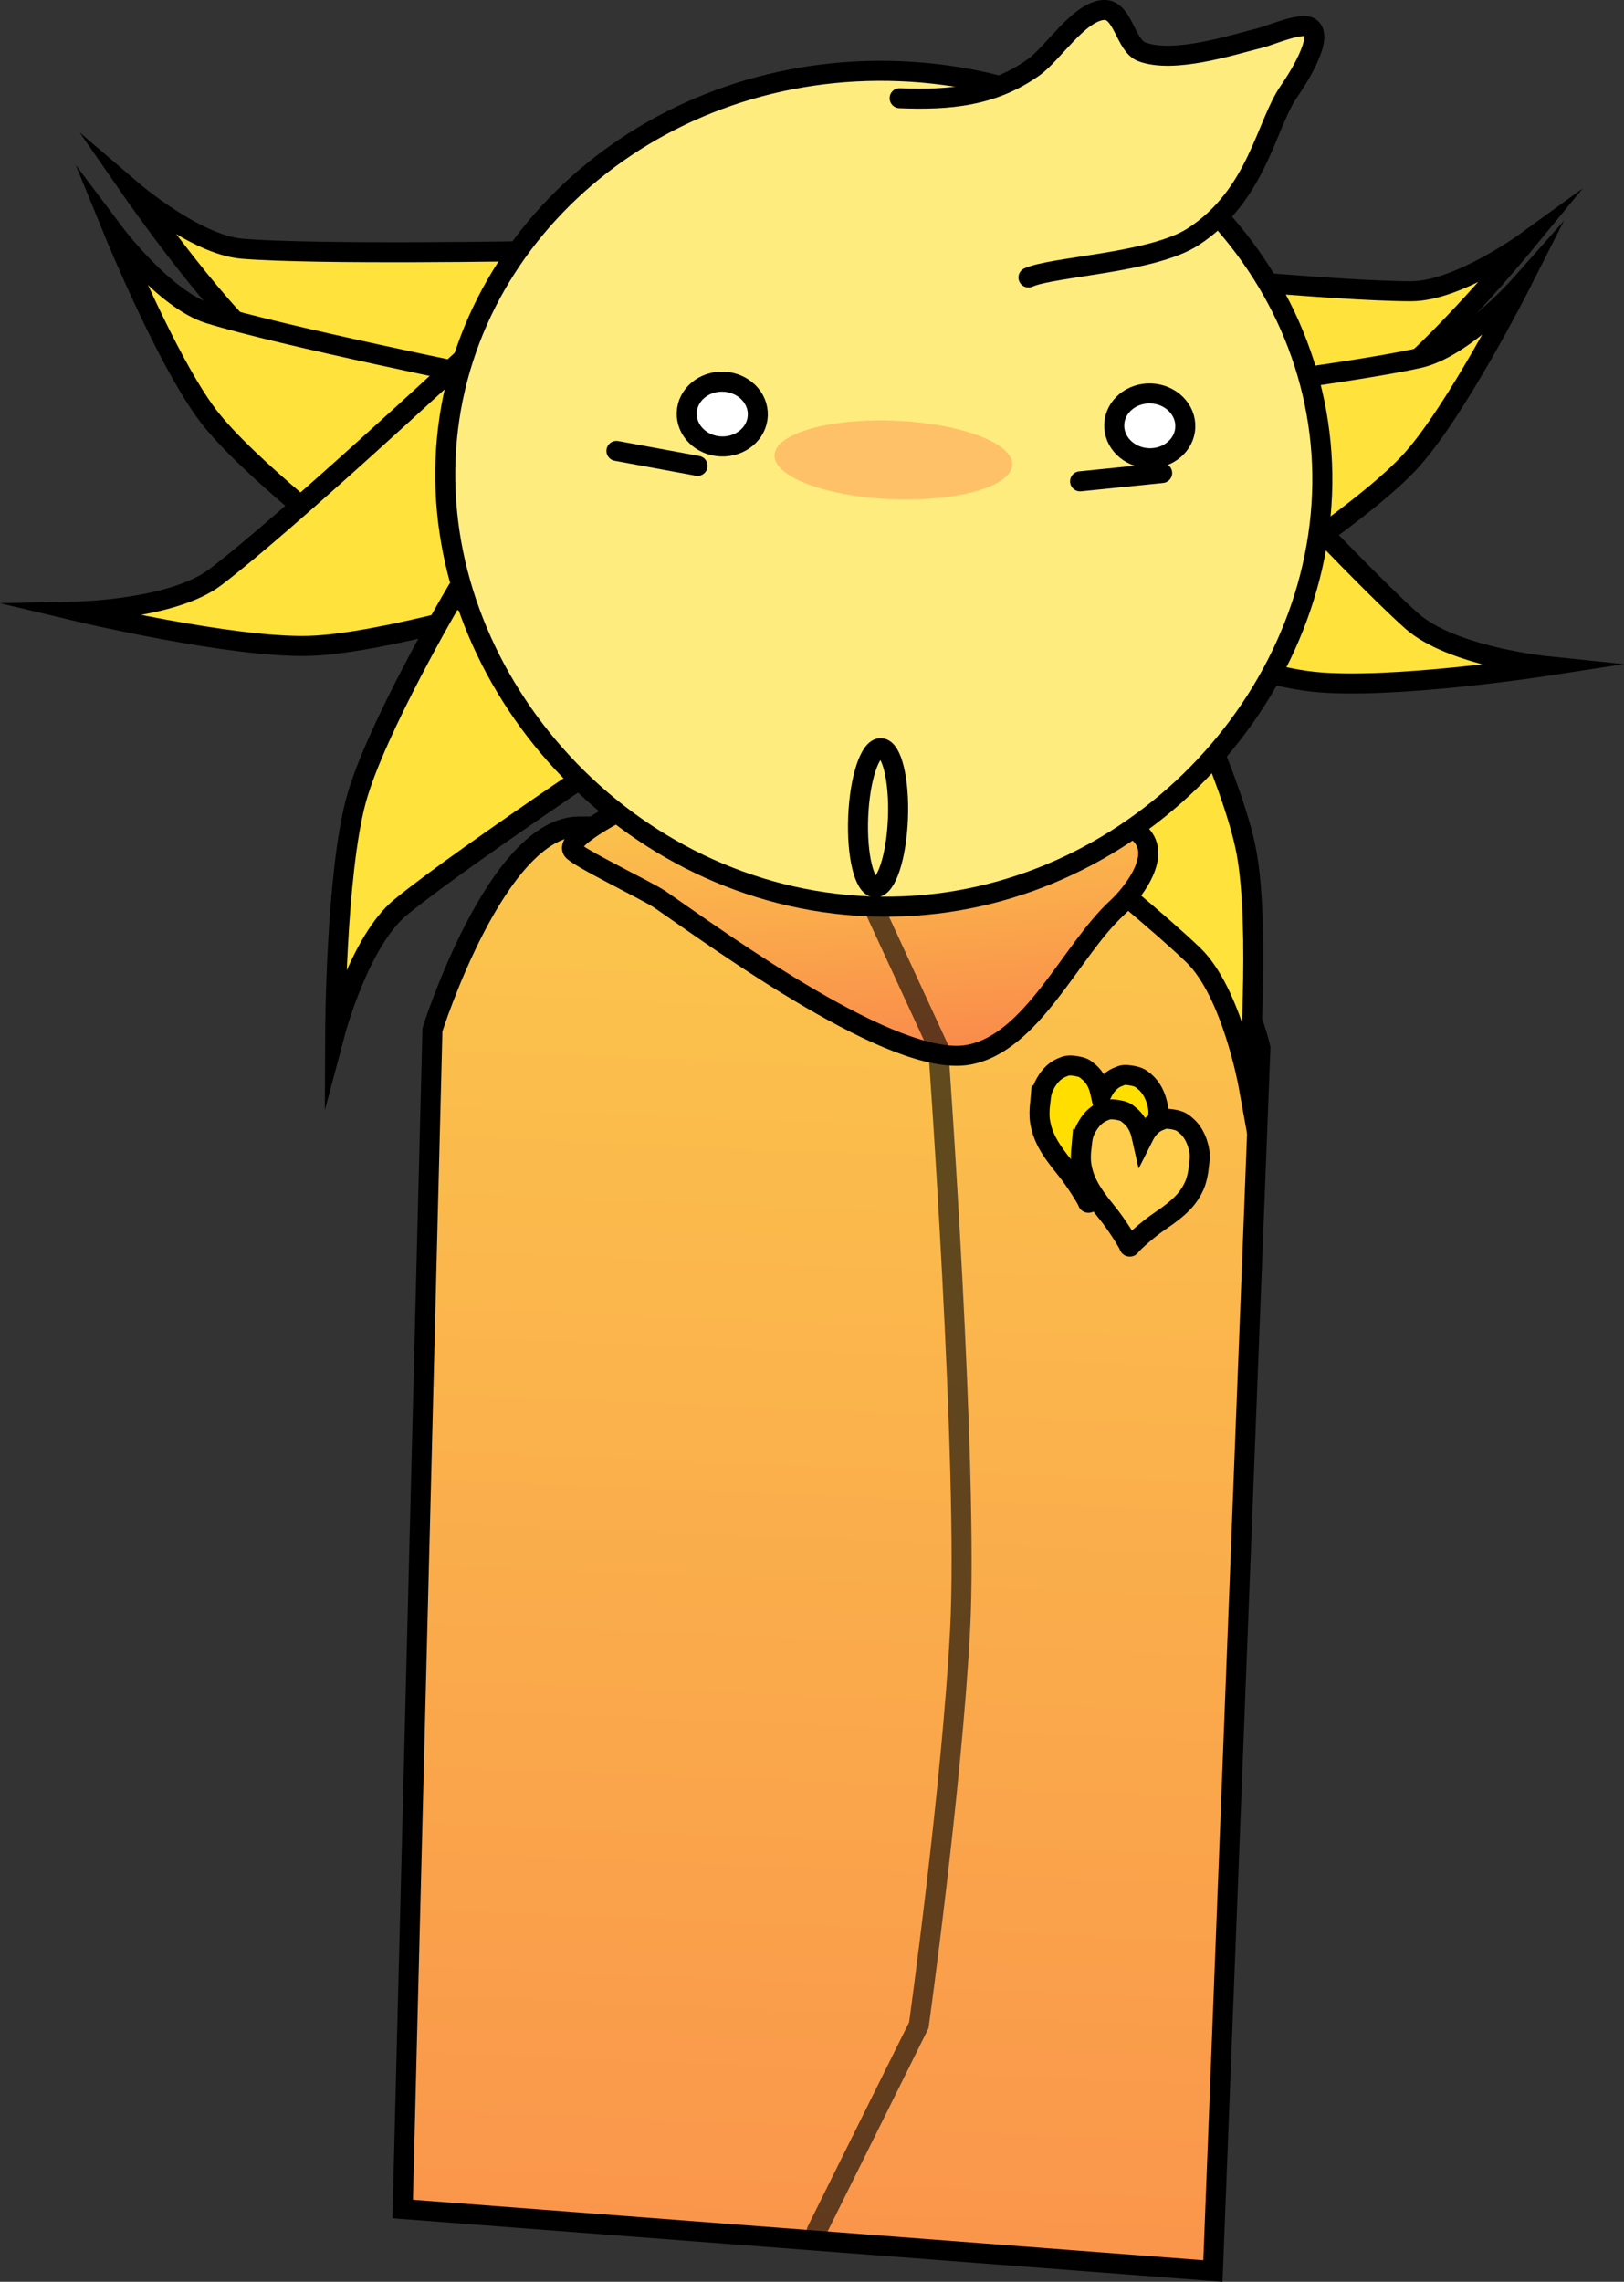 <svg version="1.1" xmlns="http://www.w3.org/2000/svg" xmlns:xlink="http://www.w3.org/1999/xlink" width="202.828" height="284.906" viewBox="0,0,202.828,284.906"><rect x="0" y="0" width="202.828" height="284.906" fill="#333333" stroke="none"/><defs><linearGradient x1="341.158" y1="174.927" x2="333.925" y2="353.613" gradientUnits="userSpaceOnUse" id="color-1"><stop offset="0" stop-color="#fbc74c"/><stop offset="1" stop-color="#fa954b"/></linearGradient><linearGradient x1="340.966" y1="169.939" x2="343.702" y2="203.185" gradientUnits="userSpaceOnUse" id="color-2"><stop offset="0" stop-color="#fbc74c"/><stop offset="1" stop-color="#fa8c4b"/></linearGradient></defs><g transform="translate(-234.229,-72.149)"><g stroke-miterlimit="10"><path d="M288.582,128.03c0,0 -15.379,-7.175 -21.494,-12.358c-6.478,-5.491 -16.347,-19.716 -16.347,-19.716c0,0 7.896,6.767 13.726,7.249c9.381,0.777 36.366,0.29 36.366,0.29z" fill="#ffe23b" stroke="#000000" stroke-width="2.5" stroke-linecap="butt"/><path d="M278.531,140.759c0,0 -13.464,-10.331 -18.313,-16.713c-5.138,-6.762 -11.697,-22.784 -11.697,-22.784c0,0 6.246,8.314 11.834,10.046c8.991,2.787 35.443,8.146 35.443,8.146z" fill="#ffe23b" stroke="#000000" stroke-width="2.5" stroke-linecap="butt"/><path d="M374.225,105.862c0,0 26.857,2.667 36.27,2.651c5.85,-0.01 14.267,-6.116 14.267,-6.116c0,0 -10.986,13.381 -17.887,18.33c-6.513,4.671 -22.422,10.58 -22.422,10.58z" fill="#ffe23b" stroke="#000000" stroke-width="2.5" stroke-linecap="butt"/><path d="M284.523,347.972l3.714,-147.246c0,0 8.017,-25.395 18.363,-25.381c10.275,0.013 34.613,0.441 55.885,0.469c23.073,0.03 29.162,27.176 29.162,27.176l-5.932,152.72z" fill="url(#color-1)" stroke="#000000" stroke-width="2.5" stroke-linecap="butt"/><path d="M375.462,122.113c0,0 26.798,-3.203 35.985,-5.254c5.71,-1.275 12.607,-9.056 12.607,-9.056c0,0 -7.833,15.44 -13.501,21.764c-5.349,5.969 -19.604,15.178 -19.604,15.178z" fill="#ffe23b" stroke="#000000" stroke-width="2.5" stroke-linecap="butt"/><path d="M381.829,119.911c0,0 20.722,22.634 28.706,29.762c4.962,4.43 16.723,5.644 16.723,5.644c0,0 -19.456,2.997 -29.055,1.953c-9.06,-0.985 -27.016,-8.051 -27.016,-8.051z" fill="#ffe23b" stroke="#000000" stroke-width="2.5" stroke-linecap="butt"/><path d="M300.356,146.957c0,0 -18.468,5.591 -27.578,5.841c-9.652,0.265 -28.802,-4.295 -28.802,-4.295c0,0 11.82,-0.26 17.125,-4.274c8.534,-6.459 31.017,-27.344 31.017,-27.344z" fill="#ffe23b" stroke="#000000" stroke-width="2.5" stroke-linecap="butt"/><path d="M379.817,152.203c0,0 8.41,17.367 10.082,26.325c1.771,9.492 0.261,29.119 0.261,29.119c0,0 -2.105,-11.634 -6.9,-16.245c-7.714,-7.419 -31.858,-26.36 -31.858,-26.36z" fill="#ffe23b" stroke="#000000" stroke-width="2.5" stroke-linecap="butt"/><path d="M315.387,172.507c10.329,-3.722 22.716,-2.44 34.142,-1.978c4.642,0.188 10.447,-0.495 14.916,1.415c3.477,1.486 9.55,1.718 12.229,4.386c2.8,2.788 -1.214,7.596 -2.925,9.166c-5.777,5.302 -10.564,16.893 -18.572,18.357c-9.182,1.678 -30.567,-13.892 -38.511,-19.392c-1.458,-1.009 -10.476,-5.338 -10.935,-6.175c-0.879,-1.603 7.317,-5.713 8.819,-6.168z" fill="url(#color-2)" stroke="#000000" stroke-width="2.5" stroke-linecap="round"/><path d="M318.165,161.716c0,0 -25.596,16.927 -33.885,23.699c-5.152,4.208 -8.19,15.635 -8.19,15.635c0,0 0.082,-19.685 2.614,-29.003c2.39,-8.794 12.176,-25.424 12.176,-25.424z" fill="#ffe23b" stroke="#000000" stroke-width="2.5" stroke-linecap="butt"/><path d="M399.341,133.918c-1.133,27.98 -26.416,52.623 -56.644,51.399c-30.228,-1.224 -53.954,-27.851 -52.821,-55.831c1.133,-27.98 26.555,-49.67 56.783,-48.447c30.228,1.224 53.814,24.898 52.682,52.878z" fill="#ffec7f" stroke="#000000" stroke-width="2.5" stroke-linecap="butt"/><path d="M360.65,130.178c-0.11,2.707 -6.845,4.632 -15.045,4.3c-8.199,-0.332 -14.758,-2.795 -14.648,-5.502c0.11,-2.707 6.845,-4.632 15.045,-4.3c8.199,0.332 14.758,2.795 14.648,5.502z" fill-opacity="0.184" fill="#ff0505" stroke="none" stroke-width="0" stroke-linecap="butt"/><path d="M382.267,125.499c-0.09,2.233 -2.151,3.963 -4.601,3.864c-2.451,-0.099 -4.364,-1.99 -4.274,-4.223c0.09,-2.233 2.151,-3.963 4.601,-3.864c2.451,0.099 4.364,1.99 4.274,4.223z" fill="#ffffff" stroke="#000000" stroke-width="2.5" stroke-linecap="butt"/><path d="M328.873,124.03c-0.09,2.233 -2.151,3.963 -4.601,3.864c-2.451,-0.099 -4.364,-1.99 -4.274,-4.223c0.09,-2.233 2.151,-3.963 4.601,-3.864c2.451,0.099 4.364,1.99 4.274,4.223z" fill="#ffffff" stroke="#000000" stroke-width="2.5" stroke-linecap="butt"/><path d="M346.588,84.411c6.114,0.247 11.588,-0.208 16.721,-3.85c2.42,-1.717 5.597,-6.854 8.67,-7.162c2.53,-0.253 2.743,4.46 4.896,5.237c4.003,1.443 10.907,-0.781 14.846,-1.779c1.194,-0.302 4.992,-1.956 6.1,-1.301c1.943,1.147 -1.758,6.798 -2.566,7.945c-2.913,4.131 -3.958,12.99 -12.013,18.21c-5.079,3.292 -17.51,3.707 -20.561,5.084" fill="#ffec7f" stroke="#000000" stroke-width="2.5" stroke-linecap="round"/><path d="M343.302,185.342l8.098,17.559c0,0 3.802,52.759 2.739,72.799c-1.051,19.806 -5.157,49.323 -5.157,49.323l-12.75,25.679" fill="none" stroke-opacity="0.612" stroke="#000000" stroke-width="2.5" stroke-linecap="round"/><path d="M369.126,132.252l10.25,-1.043" fill="none" stroke="#000000" stroke-width="2.5" stroke-linecap="round"/><path d="M311.217,128.45l10.132,1.868" fill="none" stroke="#000000" stroke-width="2.5" stroke-linecap="round"/><path d="M346.377,174.359c-0.194,4.8 -1.464,8.647 -2.835,8.591c-1.372,-0.056 -2.326,-3.992 -2.131,-8.792c0.194,-4.8 1.464,-8.647 2.835,-8.591c1.372,0.056 2.326,3.992 2.131,8.792z" fill="none" stroke="#000000" stroke-width="2.5" stroke-linecap="butt"/><g stroke="#000000" stroke-width="2.5" stroke-linecap="butt"><path d="M364.161,209.71c0.121,-1.102 0.227,-1.516 0.543,-2.123c0.036,-0.07 0.074,-0.138 0.112,-0.205c0.007,-0.012 0.014,-0.025 0.02,-0.037c0.13,-0.231 0.272,-0.442 0.422,-0.634c0.438,-0.568 0.951,-0.983 1.527,-1.234c0.571,-0.249 0.863,-0.361 1.708,-0.234c0.094,0.011 0.187,0.027 0.28,0.047c0.697,0.129 0.947,0.28 1.306,0.601c0.711,0.536 1.274,1.387 1.532,2.527l0.114,0.504l0.225,-0.446c0.509,-1.008 1.245,-1.636 2.05,-1.913c0.418,-0.188 0.693,-0.249 1.392,-0.139c0.093,0.012 0.187,0.029 0.28,0.049c0.841,0.162 1.095,0.368 1.587,0.799c0.497,0.435 0.894,1.006 1.185,1.699c0.101,0.235 0.188,0.486 0.261,0.751c0.004,0.014 0.008,0.028 0.011,0.042c0.021,0.077 0.041,0.155 0.06,0.235c0.165,0.69 0.172,1.124 0.036,2.223c-0.003,0.023 -0.006,0.045 -0.009,0.068c-0.087,0.859 -0.27,1.713 -0.527,2.316c-0.711,1.671 -1.833,2.845 -4.314,4.514c-1.627,1.095 -3.524,2.848 -3.672,3.114c-0.08,0.145 -0.191,0.126 -0.235,-0.04c-0.081,-0.306 -1.502,-2.628 -2.815,-4.226c-2.002,-2.438 -2.811,-3.943 -3.112,-5.788c-0.109,-0.667 -0.089,-1.548 0.024,-2.403c0.002,-0.023 0.005,-0.045 0.007,-0.068z" fill="#ffde00"/><path d="M369.324,215.181c0.121,-1.102 0.227,-1.516 0.543,-2.123c0.036,-0.07 0.074,-0.138 0.112,-0.205c0.007,-0.012 0.014,-0.025 0.02,-0.037c0.13,-0.231 0.272,-0.442 0.422,-0.634c0.438,-0.568 0.951,-0.983 1.527,-1.234c0.571,-0.249 0.863,-0.361 1.708,-0.234c0.094,0.011 0.187,0.027 0.28,0.047c0.697,0.129 0.947,0.28 1.306,0.601c0.711,0.536 1.274,1.387 1.532,2.527l0.114,0.504l0.225,-0.446c0.509,-1.008 1.245,-1.636 2.05,-1.913c0.418,-0.188 0.693,-0.249 1.392,-0.139c0.093,0.012 0.187,0.029 0.28,0.049c0.841,0.162 1.095,0.368 1.587,0.799c0.497,0.435 0.894,1.006 1.185,1.699c0.101,0.235 0.188,0.486 0.261,0.751c0.004,0.014 0.007,0.028 0.011,0.042c0.021,0.077 0.041,0.155 0.06,0.235c0.165,0.69 0.172,1.124 0.036,2.223c-0.003,0.023 -0.006,0.045 -0.009,0.068c-0.087,0.859 -0.27,1.713 -0.527,2.316c-0.711,1.671 -1.833,2.845 -4.314,4.514c-1.627,1.095 -3.524,2.848 -3.672,3.114c-0.08,0.145 -0.191,0.126 -0.235,-0.04c-0.081,-0.306 -1.502,-2.628 -2.815,-4.226c-2.002,-2.438 -2.811,-3.943 -3.112,-5.788c-0.109,-0.667 -0.089,-1.548 0.024,-2.403c0.002,-0.023 0.005,-0.045 0.007,-0.068z" fill="#ffce4e"/></g></g></g></svg>